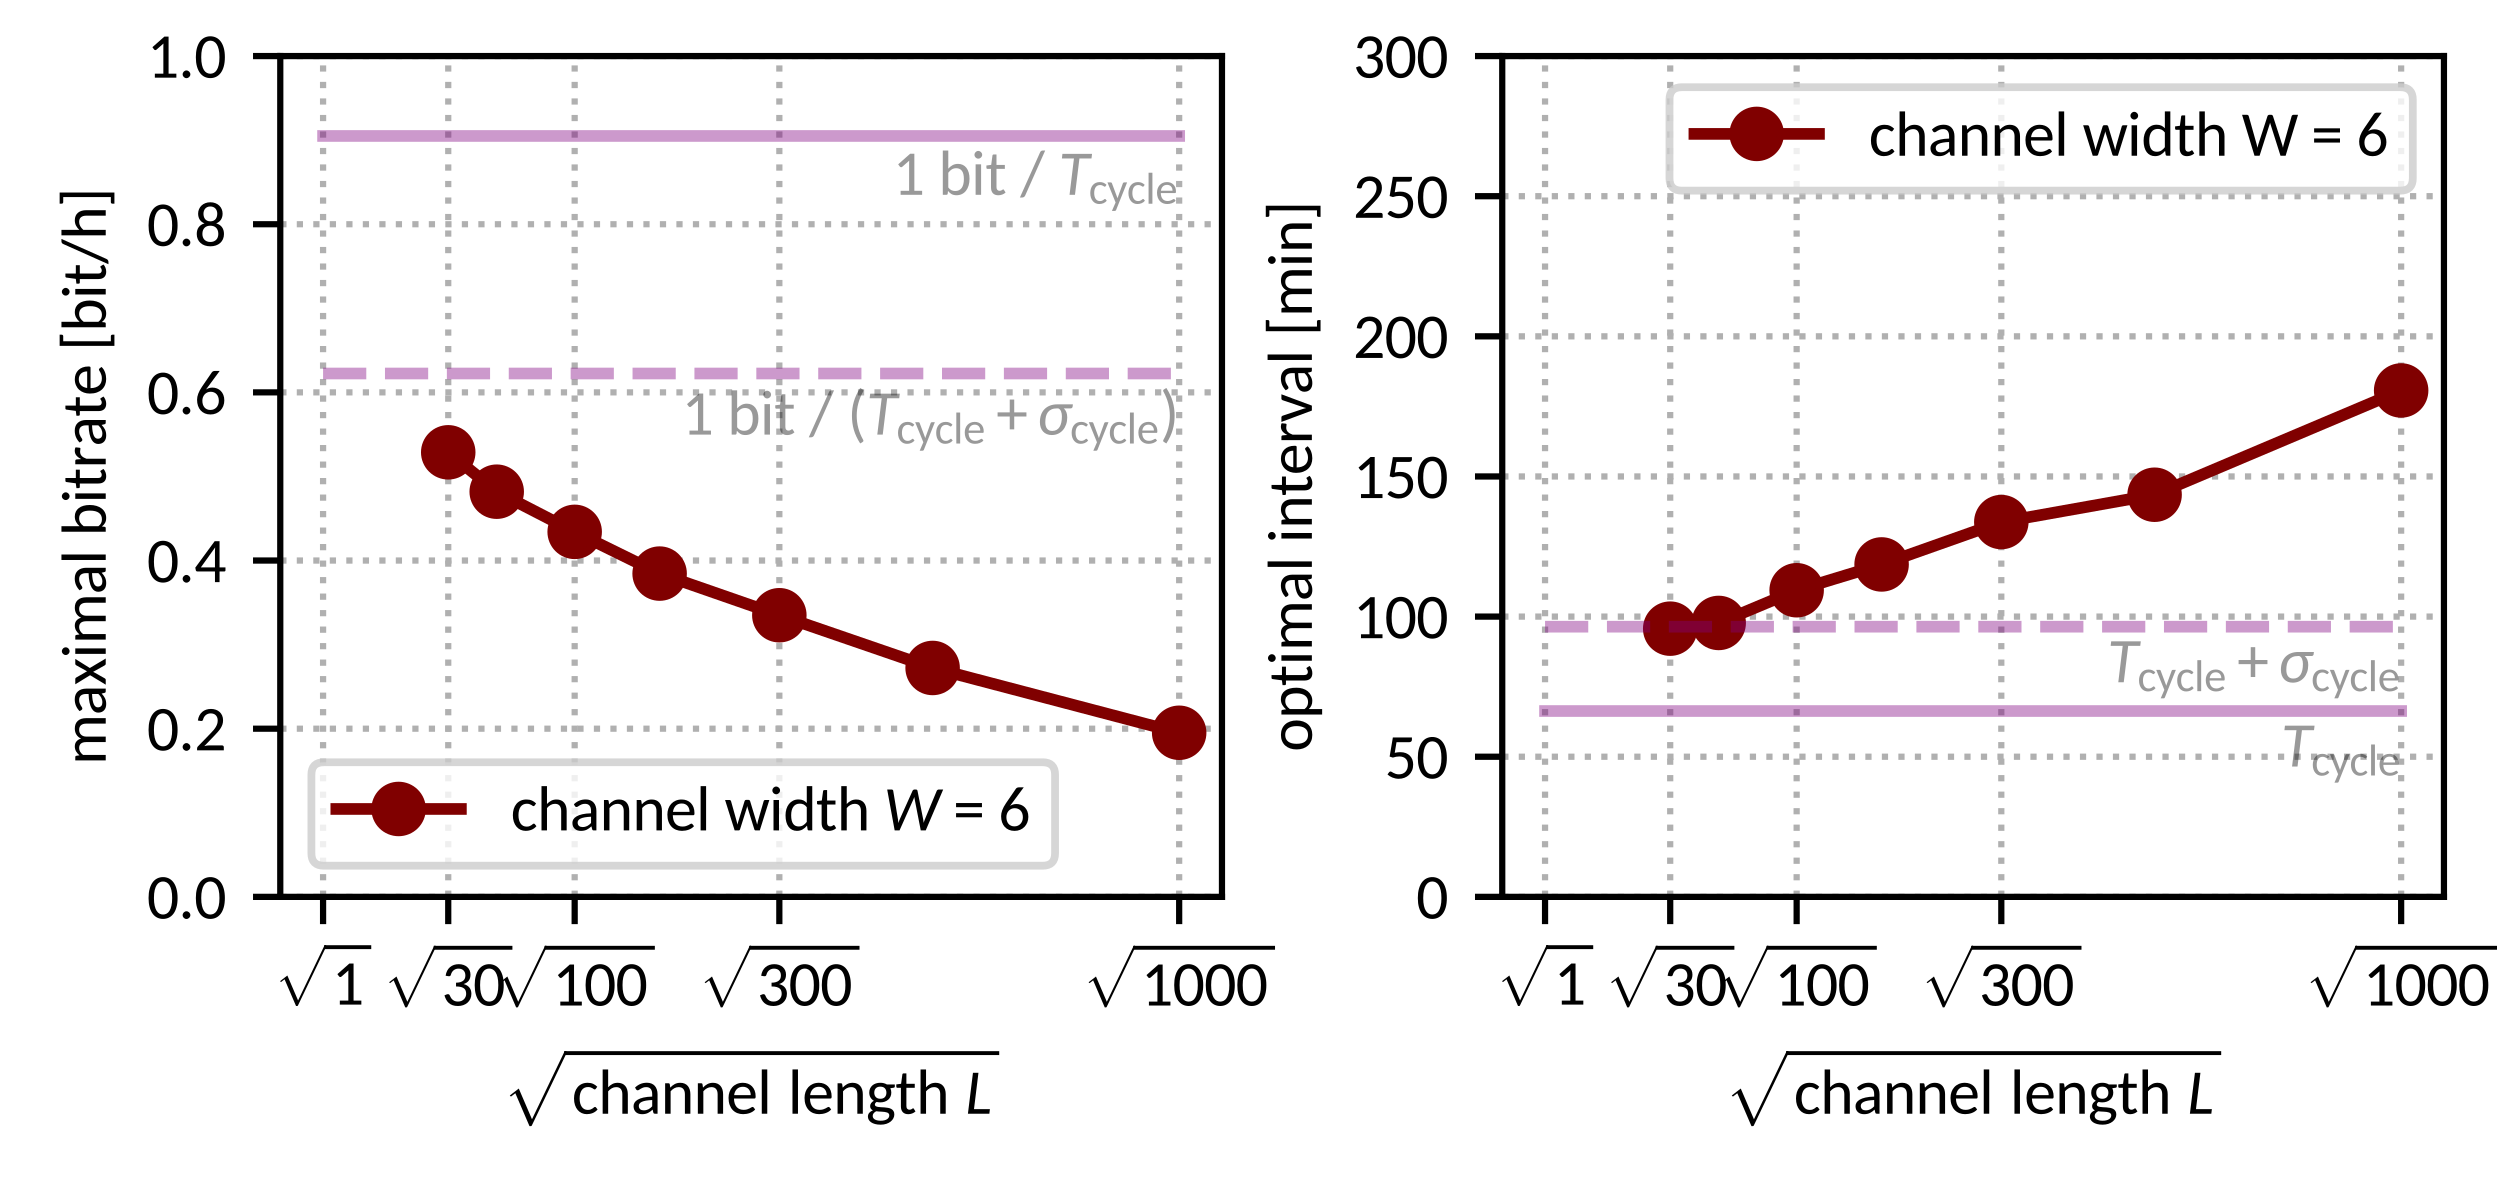 <?xml version="1.0" encoding="utf-8" standalone="no"?>
<!DOCTYPE svg PUBLIC "-//W3C//DTD SVG 1.1//EN"
  "http://www.w3.org/Graphics/SVG/1.1/DTD/svg11.dtd">
<svg xmlns:xlink="http://www.w3.org/1999/xlink" width="321.12pt" height="151.2pt" viewBox="0 0 321.12 151.2" xmlns="http://www.w3.org/2000/svg" version="1.1">
 <defs>
  <style type="text/css">*{stroke-linejoin: round; stroke-linecap: butt}</style>
 </defs>
 <g id="figure_1">
  <g id="patch_1">
   <path d="M 0 151.2 
L 321.12 151.2 
L 321.12 0 
L 0 0 
z
" style="fill: #ffffff"/>
  </g>
  <g id="axes_1">
   <g id="patch_2">
    <path d="M 36 115.2 
L 156.96 115.2 
L 156.96 7.2 
L 36 7.2 
z
" style="fill: #ffffff"/>
   </g>
   <g id="matplotlib.axis_1">
    <g id="xtick_1">
     <g id="line2d_1">
      <path d="M 41.498 115.2 
L 41.498 7.2 
" clip-path="url(#pacd2f55b42)" style="fill: none; stroke-dasharray: 0.8,1.32; stroke-dashoffset: 0; stroke: #b0b0b0; stroke-width: 0.8"/>
     </g>
     <g id="line2d_2">
      <defs>
       <path id="m9e4ad7d6f7" d="M 0 0 
L 0 3.5 
" style="stroke: #000000; stroke-width: 0.8"/>
      </defs>
      <g>
       <use xlink:href="#m9e4ad7d6f7" x="41.498" y="115.2" style="stroke: #000000; stroke-width: 0.8"/>
      </g>
     </g>
     <g id="text_1">
      <!-- $\sqrt{1}$ -->
      <g transform="translate(35.258 129.071) scale(0.08 -0.08)">
       <defs>
        <path id="Cmex10-70" d="M 2713 -7425 
L 1269 -4063 
L 819 -4409 
L 703 -4294 
L 1619 -3584 
L 2969 -6725 
L 6291 197 
Q 6322 256 6400 256 
Q 6453 256 6490 218 
Q 6528 181 6528 128 
Q 6528 97 6522 84 
L 2950 -7366 
Q 2925 -7425 2853 -7425 
L 2713 -7425 
z
" transform="scale(0.016)"/>
        <path id="Carlito-31" d="M 797 400 
L 1650 400 
L 1650 3172 
Q 1650 3294 1659 3425 
L 963 2813 
Q 888 2750 817 2770 
Q 747 2791 719 2831 
L 553 3059 
L 1750 4119 
L 2175 4119 
L 2175 400 
L 2956 400 
L 2956 0 
L 797 0 
L 797 400 
z
" transform="scale(0.016)"/>
       </defs>
       <use xlink:href="#Cmex10-70" transform="translate(0 92.812) scale(0.797)"/>
       <use xlink:href="#Carlito-31" transform="translate(92.156 0.391)"/>
       <path d="M 79.656 89.5 
L 79.656 95.75 
L 155.34 95.75 
L 155.34 89.5 
L 79.656 89.5 
z
"/>
      </g>
     </g>
    </g>
    <g id="xtick_2">
     <g id="line2d_3">
      <path d="M 57.575 115.2 
L 57.575 7.2 
" clip-path="url(#pacd2f55b42)" style="fill: none; stroke-dasharray: 0.8,1.32; stroke-dashoffset: 0; stroke: #b0b0b0; stroke-width: 0.8"/>
     </g>
     <g id="line2d_4">
      <g>
       <use xlink:href="#m9e4ad7d6f7" x="57.575" y="115.2" style="stroke: #000000; stroke-width: 0.8"/>
      </g>
     </g>
     <g id="text_2">
      <!-- $\sqrt{30}$ -->
      <g transform="translate(49.255 129.231) scale(0.08 -0.08)">
       <defs>
        <path id="Carlito-33" d="M 297 0 
L 297 0 
z
M 1734 4153 
Q 1994 4153 2209 4078 
Q 2425 4003 2581 3865 
Q 2738 3728 2823 3534 
Q 2909 3341 2909 3103 
Q 2909 2906 2861 2753 
Q 2813 2600 2722 2484 
Q 2631 2369 2503 2289 
Q 2375 2209 2216 2159 
Q 2606 2053 2803 1804 
Q 3000 1556 3000 1181 
Q 3000 897 2894 670 
Q 2788 444 2605 284 
Q 2422 125 2178 40 
Q 1934 -44 1659 -44 
Q 1341 -44 1116 36 
Q 891 116 731 259 
Q 572 403 469 597 
Q 366 791 297 1022 
L 522 1119 
Q 613 1156 695 1140 
Q 778 1125 816 1047 
Q 853 966 908 855 
Q 963 744 1056 642 
Q 1150 541 1294 470 
Q 1438 400 1653 400 
Q 1859 400 2012 470 
Q 2166 541 2269 650 
Q 2372 759 2423 896 
Q 2475 1034 2475 1166 
Q 2475 1328 2434 1467 
Q 2394 1606 2281 1704 
Q 2169 1803 1970 1859 
Q 1772 1916 1459 1916 
L 1459 2294 
Q 1716 2297 1894 2351 
Q 2072 2406 2184 2500 
Q 2297 2594 2347 2725 
Q 2397 2856 2397 3013 
Q 2397 3188 2345 3317 
Q 2294 3447 2201 3534 
Q 2109 3622 1982 3664 
Q 1856 3706 1706 3706 
Q 1556 3706 1432 3661 
Q 1309 3616 1212 3536 
Q 1116 3456 1048 3345 
Q 981 3234 947 3103 
Q 922 2997 861 2964 
Q 800 2931 691 2947 
L 416 2991 
Q 456 3275 568 3492 
Q 681 3709 854 3856 
Q 1028 4003 1251 4078 
Q 1475 4153 1734 4153 
z
" transform="scale(0.016)"/>
        <path id="Carlito-30" d="M 3078 2053 
Q 3078 1516 2965 1120 
Q 2853 725 2656 467 
Q 2459 209 2192 82 
Q 1925 -44 1619 -44 
Q 1313 -44 1047 82 
Q 781 209 586 467 
Q 391 725 278 1120 
Q 166 1516 166 2053 
Q 166 2591 278 2986 
Q 391 3381 586 3640 
Q 781 3900 1047 4026 
Q 1313 4153 1619 4153 
Q 1925 4153 2192 4026 
Q 2459 3900 2656 3640 
Q 2853 3381 2965 2986 
Q 3078 2591 3078 2053 
z
M 2534 2053 
Q 2534 2522 2459 2839 
Q 2384 3156 2257 3350 
Q 2131 3544 1965 3628 
Q 1800 3713 1619 3713 
Q 1438 3713 1273 3628 
Q 1109 3544 982 3350 
Q 856 3156 781 2839 
Q 706 2522 706 2053 
Q 706 1584 781 1267 
Q 856 950 982 756 
Q 1109 563 1273 480 
Q 1438 397 1619 397 
Q 1800 397 1965 480 
Q 2131 563 2257 756 
Q 2384 950 2459 1267 
Q 2534 1584 2534 2053 
z
" transform="scale(0.016)"/>
       </defs>
       <use xlink:href="#Cmex10-70" transform="translate(0 93.766) scale(0.807)"/>
       <use xlink:href="#Carlito-33" transform="translate(93.172 0.859)"/>
       <use xlink:href="#Carlito-30" transform="translate(143.855 0.859)"/>
       <path d="M 80.672 90.5 
L 80.672 96.75 
L 207.039 96.75 
L 207.039 90.5 
L 80.672 90.5 
z
"/>
      </g>
     </g>
    </g>
    <g id="xtick_3">
     <g id="line2d_5">
      <path d="M 73.816 115.2 
L 73.816 7.2 
" clip-path="url(#pacd2f55b42)" style="fill: none; stroke-dasharray: 0.8,1.32; stroke-dashoffset: 0; stroke: #b0b0b0; stroke-width: 0.8"/>
     </g>
     <g id="line2d_6">
      <g>
       <use xlink:href="#m9e4ad7d6f7" x="73.816" y="115.2" style="stroke: #000000; stroke-width: 0.8"/>
      </g>
     </g>
     <g id="text_3">
      <!-- $\sqrt{100}$ -->
      <g transform="translate(63.496 129.231) scale(0.08 -0.08)">
       <use xlink:href="#Cmex10-70" transform="translate(0 93.766) scale(0.807)"/>
       <use xlink:href="#Carlito-31" transform="translate(93.172 0.859)"/>
       <use xlink:href="#Carlito-30" transform="translate(143.855 0.859)"/>
       <use xlink:href="#Carlito-30" transform="translate(194.539 0.859)"/>
       <path d="M 80.672 90.5 
L 80.672 96.75 
L 257.723 96.75 
L 257.723 90.5 
L 80.672 90.5 
z
"/>
      </g>
     </g>
    </g>
    <g id="xtick_4">
     <g id="line2d_7">
      <path d="M 100.104 115.2 
L 100.104 7.2 
" clip-path="url(#pacd2f55b42)" style="fill: none; stroke-dasharray: 0.8,1.32; stroke-dashoffset: 0; stroke: #b0b0b0; stroke-width: 0.8"/>
     </g>
     <g id="line2d_8">
      <g>
       <use xlink:href="#m9e4ad7d6f7" x="100.104" y="115.2" style="stroke: #000000; stroke-width: 0.8"/>
      </g>
     </g>
     <g id="text_4">
      <!-- $\sqrt{300}$ -->
      <g transform="translate(89.784 129.231) scale(0.08 -0.08)">
       <use xlink:href="#Cmex10-70" transform="translate(0 93.766) scale(0.807)"/>
       <use xlink:href="#Carlito-33" transform="translate(93.172 0.859)"/>
       <use xlink:href="#Carlito-30" transform="translate(143.855 0.859)"/>
       <use xlink:href="#Carlito-30" transform="translate(194.539 0.859)"/>
       <path d="M 80.672 90.5 
L 80.672 96.75 
L 257.723 96.75 
L 257.723 90.5 
L 80.672 90.5 
z
"/>
      </g>
     </g>
    </g>
    <g id="xtick_5">
     <g id="line2d_9">
      <path d="M 151.462 115.2 
L 151.462 7.2 
" clip-path="url(#pacd2f55b42)" style="fill: none; stroke-dasharray: 0.8,1.32; stroke-dashoffset: 0; stroke: #b0b0b0; stroke-width: 0.8"/>
     </g>
     <g id="line2d_10">
      <g>
       <use xlink:href="#m9e4ad7d6f7" x="151.462" y="115.2" style="stroke: #000000; stroke-width: 0.8"/>
      </g>
     </g>
     <g id="text_5">
      <!-- $\sqrt{1000}$ -->
      <g transform="translate(139.102 129.231) scale(0.08 -0.08)">
       <use xlink:href="#Cmex10-70" transform="translate(0 93.766) scale(0.807)"/>
       <use xlink:href="#Carlito-31" transform="translate(93.172 0.859)"/>
       <use xlink:href="#Carlito-30" transform="translate(143.855 0.859)"/>
       <use xlink:href="#Carlito-30" transform="translate(194.539 0.859)"/>
       <use xlink:href="#Carlito-30" transform="translate(245.223 0.859)"/>
       <path d="M 80.672 90.5 
L 80.672 96.75 
L 308.406 96.75 
L 308.406 90.5 
L 80.672 90.5 
z
"/>
      </g>
     </g>
    </g>
    <g id="text_6">
     <!-- $\sqrt{\mathrm{channel~length}~L}$ -->
     <g transform="translate(64.6 143.08) scale(0.08 -0.08)">
      <defs>
       <path id="Carlito-63" d="M 2403 2506 
Q 2378 2472 2354 2455 
Q 2331 2438 2288 2438 
Q 2241 2438 2191 2475 
Q 2141 2513 2066 2558 
Q 1991 2603 1883 2640 
Q 1775 2678 1619 2678 
Q 1413 2678 1255 2598 
Q 1097 2519 992 2370 
Q 888 2222 833 2009 
Q 778 1797 778 1531 
Q 778 1256 836 1042 
Q 894 828 1000 681 
Q 1106 534 1256 457 
Q 1406 381 1594 381 
Q 1775 381 1890 428 
Q 2006 475 2084 531 
Q 2163 588 2214 634 
Q 2266 681 2322 681 
Q 2384 681 2422 628 
L 2581 428 
Q 2481 306 2359 217 
Q 2238 128 2097 70 
Q 1956 13 1804 -15 
Q 1653 -44 1497 -44 
Q 1228 -44 993 62 
Q 759 169 586 370 
Q 413 572 314 864 
Q 216 1156 216 1531 
Q 216 1872 306 2161 
Q 397 2450 570 2659 
Q 744 2869 998 2986 
Q 1253 3103 1584 3103 
Q 1897 3103 2131 2998 
Q 2366 2894 2547 2706 
L 2403 2506 
z
" transform="scale(0.016)"/>
       <path id="Carlito-68" d="M 447 0 
L 447 4444 
L 997 4444 
L 997 2653 
Q 1188 2859 1420 2981 
Q 1653 3103 1959 3103 
Q 2209 3103 2398 3020 
Q 2588 2938 2716 2786 
Q 2844 2634 2908 2420 
Q 2972 2206 2972 1947 
L 2972 0 
L 2422 0 
L 2422 1947 
Q 2422 2288 2269 2478 
Q 2116 2669 1800 2669 
Q 1566 2669 1366 2556 
Q 1166 2444 997 2247 
L 997 0 
L 447 0 
z
" transform="scale(0.016)"/>
       <path id="Carlito-61" d="M 2428 0 
Q 2347 0 2303 25 
Q 2259 50 2244 128 
L 2175 413 
Q 2056 303 1942 217 
Q 1828 131 1703 72 
Q 1578 13 1434 -17 
Q 1291 -47 1119 -47 
Q 941 -47 786 1 
Q 631 50 514 151 
Q 397 253 330 404 
Q 263 556 263 763 
Q 263 944 361 1111 
Q 459 1278 681 1409 
Q 903 1541 1259 1623 
Q 1616 1706 2134 1719 
L 2134 1953 
Q 2134 2309 1982 2489 
Q 1831 2669 1541 2669 
Q 1347 2669 1214 2619 
Q 1081 2569 984 2509 
Q 888 2450 817 2400 
Q 747 2350 675 2350 
Q 619 2350 578 2378 
Q 538 2406 513 2450 
L 413 2625 
Q 666 2869 958 2989 
Q 1250 3109 1606 3109 
Q 1863 3109 2063 3026 
Q 2263 2944 2397 2791 
Q 2531 2638 2601 2425 
Q 2672 2213 2672 1953 
L 2672 0 
L 2428 0 
z
M 1284 338 
Q 1422 338 1537 366 
Q 1653 394 1756 445 
Q 1859 497 1951 573 
Q 2044 650 2134 744 
L 2134 1375 
Q 1769 1359 1512 1314 
Q 1256 1269 1095 1194 
Q 934 1119 862 1017 
Q 791 916 791 791 
Q 791 672 830 586 
Q 869 500 934 445 
Q 1000 391 1090 364 
Q 1181 338 1284 338 
z
" transform="scale(0.016)"/>
       <path id="Carlito-6e" d="M 438 0 
L 438 3056 
L 766 3056 
Q 825 3056 862 3029 
Q 900 3003 906 2944 
L 953 2619 
Q 1150 2838 1394 2970 
Q 1638 3103 1956 3103 
Q 2206 3103 2395 3020 
Q 2584 2938 2712 2786 
Q 2841 2634 2906 2420 
Q 2972 2206 2972 1947 
L 2972 0 
L 2422 0 
L 2422 1947 
Q 2422 2288 2267 2478 
Q 2113 2669 1797 2669 
Q 1563 2669 1359 2558 
Q 1156 2447 988 2250 
L 988 0 
L 438 0 
z
" transform="scale(0.016)"/>
       <path id="Carlito-65" d="M 1672 3103 
Q 1947 3103 2181 3012 
Q 2416 2922 2587 2747 
Q 2759 2572 2856 2319 
Q 2953 2066 2953 1738 
Q 2953 1609 2925 1567 
Q 2897 1525 2822 1525 
L 778 1525 
Q 784 1238 856 1023 
Q 928 809 1054 668 
Q 1181 528 1356 458 
Q 1531 388 1747 388 
Q 1947 388 2094 433 
Q 2241 478 2345 534 
Q 2450 591 2522 636 
Q 2594 681 2647 681 
Q 2681 681 2706 667 
Q 2731 653 2750 628 
L 2906 428 
Q 2803 306 2664 217 
Q 2525 128 2365 70 
Q 2206 13 2036 -15 
Q 1866 -44 1700 -44 
Q 1381 -44 1112 62 
Q 844 169 648 376 
Q 453 584 343 889 
Q 234 1194 234 1591 
Q 234 1909 332 2186 
Q 431 2463 617 2667 
Q 803 2872 1070 2987 
Q 1338 3103 1672 3103 
z
M 1681 2703 
Q 1297 2703 1073 2478 
Q 850 2253 794 1863 
L 2459 1863 
Q 2459 2047 2406 2201 
Q 2353 2356 2253 2467 
Q 2153 2578 2008 2640 
Q 1863 2703 1681 2703 
z
" transform="scale(0.016)"/>
       <path id="Carlito-6c" d="M 1009 4444 
L 1009 0 
L 459 0 
L 459 4444 
L 1009 4444 
z
" transform="scale(0.016)"/>
       <path id="Carlito-67" d="M 1444 3106 
Q 1634 3106 1800 3062 
Q 1966 3019 2100 2938 
L 2900 2938 
L 2900 2734 
Q 2900 2625 2775 2606 
L 2450 2559 
Q 2547 2359 2547 2122 
Q 2547 1897 2464 1715 
Q 2381 1534 2234 1406 
Q 2088 1278 1886 1208 
Q 1684 1138 1444 1138 
Q 1244 1138 1075 1184 
Q 984 1125 940 1058 
Q 897 991 897 925 
Q 897 816 981 762 
Q 1066 709 1203 684 
Q 1341 659 1516 653 
Q 1691 647 1873 633 
Q 2056 619 2231 587 
Q 2406 556 2543 479 
Q 2681 403 2765 270 
Q 2850 138 2850 -75 
Q 2850 -272 2756 -456 
Q 2663 -641 2486 -784 
Q 2309 -928 2054 -1014 
Q 1800 -1100 1478 -1100 
Q 1156 -1100 915 -1034 
Q 675 -969 515 -856 
Q 356 -744 278 -597 
Q 200 -450 200 -291 
Q 200 -66 333 90 
Q 466 247 700 338 
Q 572 397 497 500 
Q 422 603 422 775 
Q 422 906 515 1053 
Q 609 1200 797 1297 
Q 581 1425 457 1634 
Q 334 1844 334 2122 
Q 334 2347 417 2528 
Q 500 2709 647 2839 
Q 794 2969 997 3037 
Q 1200 3106 1444 3106 
z
M 2344 -166 
Q 2344 -56 2286 12 
Q 2228 81 2128 120 
Q 2028 159 1897 176 
Q 1766 194 1619 203 
Q 1472 213 1320 219 
Q 1169 225 1028 247 
Q 875 166 778 51 
Q 681 -63 681 -222 
Q 681 -325 728 -412 
Q 775 -500 873 -564 
Q 972 -628 1125 -665 
Q 1278 -703 1488 -703 
Q 1694 -703 1853 -662 
Q 2013 -622 2122 -551 
Q 2231 -481 2287 -382 
Q 2344 -284 2344 -166 
z
M 1444 1500 
Q 1747 1500 1901 1669 
Q 2056 1838 2056 2109 
Q 2056 2388 1901 2552 
Q 1747 2716 1444 2716 
Q 1147 2716 992 2552 
Q 838 2388 838 2109 
Q 838 1975 877 1864 
Q 916 1753 992 1672 
Q 1069 1591 1183 1545 
Q 1297 1500 1444 1500 
z
" transform="scale(0.016)"/>
       <path id="Carlito-74" d="M 1303 -47 
Q 950 -47 759 156 
Q 569 359 569 738 
L 569 2600 
L 219 2600 
Q 172 2600 139 2631 
Q 106 2663 106 2722 
L 106 2941 
L 588 3003 
L 716 3944 
Q 722 3991 755 4019 
Q 788 4047 838 4047 
L 1119 4047 
L 1119 3000 
L 1959 3000 
L 1959 2600 
L 1119 2600 
L 1119 775 
Q 1119 588 1205 494 
Q 1291 400 1428 400 
Q 1509 400 1567 422 
Q 1625 444 1665 472 
Q 1706 500 1736 522 
Q 1766 544 1791 544 
Q 1819 544 1836 531 
Q 1853 519 1869 491 
L 2031 228 
Q 1891 97 1700 25 
Q 1509 -47 1303 -47 
z
" transform="scale(0.016)"/>
       <path id="Carlito-Italic-4c" d="M 878 463 
L 2475 463 
L 2419 0 
L 269 0 
L 775 4106 
L 1325 4106 
L 878 463 
z
" transform="scale(0.016)"/>
      </defs>
      <use xlink:href="#Cmex10-70" transform="translate(0 97.062) scale(0.982)"/>
      <use xlink:href="#Carlito-63" transform="translate(110.703 0.312)"/>
      <use xlink:href="#Carlito-68" transform="translate(152.988 0.312)"/>
      <use xlink:href="#Carlito-61" transform="translate(205.527 0.312)"/>
      <use xlink:href="#Carlito-6e" transform="translate(253.428 0.312)"/>
      <use xlink:href="#Carlito-6e" transform="translate(305.967 0.312)"/>
      <use xlink:href="#Carlito-65" transform="translate(358.506 0.312)"/>
      <use xlink:href="#Carlito-6c" transform="translate(408.262 0.312)"/>
      <use xlink:href="#Carlito-6c" transform="translate(457.578 0.312)"/>
      <use xlink:href="#Carlito-65" transform="translate(480.527 0.312)"/>
      <use xlink:href="#Carlito-6e" transform="translate(530.283 0.312)"/>
      <use xlink:href="#Carlito-67" transform="translate(582.822 0.312)"/>
      <use xlink:href="#Carlito-74" transform="translate(629.892 0.312)"/>
      <use xlink:href="#Carlito-68" transform="translate(663.388 0.312)"/>
      <use xlink:href="#Carlito-Italic-4c" transform="translate(742.294 0.312)"/>
      <path d="M 98.203 94.5 
L 98.203 100.75 
L 796.835 100.75 
L 796.835 94.5 
L 98.203 94.5 
z
"/>
     </g>
    </g>
   </g>
   <g id="matplotlib.axis_2">
    <g id="ytick_1">
     <g id="line2d_11">
      <path d="M 36 115.2 
L 156.96 115.2 
" clip-path="url(#pacd2f55b42)" style="fill: none; stroke-dasharray: 0.8,1.32; stroke-dashoffset: 0; stroke: #b0b0b0; stroke-width: 0.8"/>
     </g>
     <g id="line2d_12">
      <defs>
       <path id="m765903d5a0" d="M 0 0 
L -3.5 0 
" style="stroke: #000000; stroke-width: 0.8"/>
      </defs>
      <g>
       <use xlink:href="#m765903d5a0" x="36" y="115.2" style="stroke: #000000; stroke-width: 0.8"/>
      </g>
     </g>
     <g id="text_7">
      <!-- 0.0 -->
      <g transform="translate(18.87 117.978) scale(0.08 -0.08)">
       <defs>
        <path id="Carlito-2e" d="M 419 0 
L 419 0 
z
M 1191 334 
Q 1191 256 1159 186 
Q 1128 116 1073 64 
Q 1019 13 948 -18 
Q 878 -50 800 -50 
Q 722 -50 653 -18 
Q 584 13 532 64 
Q 481 116 450 186 
Q 419 256 419 334 
Q 419 416 450 486 
Q 481 556 532 609 
Q 584 663 653 694 
Q 722 725 800 725 
Q 878 725 948 694 
Q 1019 663 1073 609 
Q 1128 556 1159 486 
Q 1191 416 1191 334 
z
" transform="scale(0.016)"/>
       </defs>
       <use xlink:href="#Carlito-30"/>
       <use xlink:href="#Carlito-2e" x="50.684"/>
       <use xlink:href="#Carlito-30" x="75.928"/>
      </g>
     </g>
    </g>
    <g id="ytick_2">
     <g id="line2d_13">
      <path d="M 36 93.6 
L 156.96 93.6 
" clip-path="url(#pacd2f55b42)" style="fill: none; stroke-dasharray: 0.8,1.32; stroke-dashoffset: 0; stroke: #b0b0b0; stroke-width: 0.8"/>
     </g>
     <g id="line2d_14">
      <g>
       <use xlink:href="#m765903d5a0" x="36" y="93.6" style="stroke: #000000; stroke-width: 0.8"/>
      </g>
     </g>
     <g id="text_8">
      <!-- 0.2 -->
      <g transform="translate(18.87 96.377) scale(0.08 -0.08)">
       <defs>
        <path id="Carlito-32" d="M 288 0 
L 288 0 
z
M 1684 4153 
Q 1944 4153 2166 4075 
Q 2388 3997 2550 3850 
Q 2713 3703 2805 3490 
Q 2897 3278 2897 3006 
Q 2897 2778 2830 2583 
Q 2763 2388 2648 2209 
Q 2534 2031 2384 1861 
Q 2234 1691 2069 1519 
L 1016 422 
Q 1134 456 1254 475 
Q 1375 494 1484 494 
L 2788 494 
Q 2872 494 2922 445 
Q 2972 397 2972 316 
L 2972 0 
L 288 0 
L 288 178 
Q 288 231 309 292 
Q 331 353 384 403 
L 1656 1716 
Q 1819 1881 1948 2034 
Q 2078 2188 2168 2342 
Q 2259 2497 2309 2656 
Q 2359 2816 2359 2994 
Q 2359 3172 2304 3306 
Q 2250 3441 2156 3530 
Q 2063 3619 1934 3662 
Q 1806 3706 1656 3706 
Q 1509 3706 1384 3661 
Q 1259 3616 1162 3536 
Q 1066 3456 997 3345 
Q 928 3234 897 3103 
Q 872 2997 811 2964 
Q 750 2931 641 2947 
L 369 2991 
Q 406 3275 520 3492 
Q 634 3709 806 3856 
Q 978 4003 1201 4078 
Q 1425 4153 1684 4153 
z
" transform="scale(0.016)"/>
       </defs>
       <use xlink:href="#Carlito-30"/>
       <use xlink:href="#Carlito-2e" x="50.684"/>
       <use xlink:href="#Carlito-32" x="75.928"/>
      </g>
     </g>
    </g>
    <g id="ytick_3">
     <g id="line2d_15">
      <path d="M 36 72 
L 156.96 72 
" clip-path="url(#pacd2f55b42)" style="fill: none; stroke-dasharray: 0.8,1.32; stroke-dashoffset: 0; stroke: #b0b0b0; stroke-width: 0.8"/>
     </g>
     <g id="line2d_16">
      <g>
       <use xlink:href="#m765903d5a0" x="36" y="72" style="stroke: #000000; stroke-width: 0.8"/>
      </g>
     </g>
     <g id="text_9">
      <!-- 0.4 -->
      <g transform="translate(18.87 74.778) scale(0.08 -0.08)">
       <defs>
        <path id="Carlito-34" d="M 109 0 
L 109 0 
z
M 2544 1484 
L 3138 1484 
L 3138 1188 
Q 3138 1141 3108 1108 
Q 3078 1075 3022 1075 
L 2544 1075 
L 2544 0 
L 2084 0 
L 2084 1075 
L 319 1075 
Q 256 1075 215 1108 
Q 175 1141 163 1194 
L 109 1456 
L 2053 4109 
L 2544 4109 
L 2544 1484 
z
M 2084 3159 
Q 2084 3309 2103 3488 
L 669 1484 
L 2084 1484 
L 2084 3159 
z
" transform="scale(0.016)"/>
       </defs>
       <use xlink:href="#Carlito-30"/>
       <use xlink:href="#Carlito-2e" x="50.684"/>
       <use xlink:href="#Carlito-34" x="75.928"/>
      </g>
     </g>
    </g>
    <g id="ytick_4">
     <g id="line2d_17">
      <path d="M 36 50.4 
L 156.96 50.4 
" clip-path="url(#pacd2f55b42)" style="fill: none; stroke-dasharray: 0.8,1.32; stroke-dashoffset: 0; stroke: #b0b0b0; stroke-width: 0.8"/>
     </g>
     <g id="line2d_18">
      <g>
       <use xlink:href="#m765903d5a0" x="36" y="50.4" style="stroke: #000000; stroke-width: 0.8"/>
      </g>
     </g>
     <g id="text_10">
      <!-- 0.6 -->
      <g transform="translate(18.87 53.178) scale(0.08 -0.08)">
       <defs>
        <path id="Carlito-36" d="M 1366 2706 
Q 1319 2641 1273 2580 
Q 1228 2519 1188 2459 
Q 1322 2550 1484 2600 
Q 1647 2650 1834 2650 
Q 2072 2650 2287 2565 
Q 2503 2481 2667 2317 
Q 2831 2153 2926 1912 
Q 3022 1672 3022 1363 
Q 3022 1066 2920 808 
Q 2819 550 2636 359 
Q 2453 169 2198 61 
Q 1944 -47 1634 -47 
Q 1325 -47 1076 58 
Q 828 163 653 355 
Q 478 547 383 820 
Q 288 1094 288 1431 
Q 288 1716 405 2034 
Q 522 2353 772 2722 
L 1778 4191 
Q 1819 4247 1895 4284 
Q 1972 4322 2072 4322 
L 2559 4322 
L 1366 2706 
z
M 819 1334 
Q 819 1128 872 958 
Q 925 788 1028 666 
Q 1131 544 1281 475 
Q 1431 406 1625 406 
Q 1816 406 1972 476 
Q 2128 547 2239 669 
Q 2350 791 2411 958 
Q 2472 1125 2472 1322 
Q 2472 1534 2412 1703 
Q 2353 1872 2245 1989 
Q 2138 2106 1986 2168 
Q 1834 2231 1650 2231 
Q 1459 2231 1304 2157 
Q 1150 2084 1042 1961 
Q 934 1838 876 1675 
Q 819 1513 819 1334 
z
" transform="scale(0.016)"/>
       </defs>
       <use xlink:href="#Carlito-30"/>
       <use xlink:href="#Carlito-2e" x="50.684"/>
       <use xlink:href="#Carlito-36" x="75.928"/>
      </g>
     </g>
    </g>
    <g id="ytick_5">
     <g id="line2d_19">
      <path d="M 36 28.8 
L 156.96 28.8 
" clip-path="url(#pacd2f55b42)" style="fill: none; stroke-dasharray: 0.8,1.32; stroke-dashoffset: 0; stroke: #b0b0b0; stroke-width: 0.8"/>
     </g>
     <g id="line2d_20">
      <g>
       <use xlink:href="#m765903d5a0" x="36" y="28.8" style="stroke: #000000; stroke-width: 0.8"/>
      </g>
     </g>
     <g id="text_11">
      <!-- 0.8 -->
      <g transform="translate(18.87 31.578) scale(0.08 -0.08)">
       <defs>
        <path id="Carlito-38" d="M 1622 -47 
Q 1319 -47 1067 39 
Q 816 125 636 286 
Q 456 447 356 675 
Q 256 903 256 1184 
Q 256 1603 454 1872 
Q 653 2141 1034 2253 
Q 716 2378 555 2631 
Q 394 2884 394 3234 
Q 394 3472 483 3680 
Q 572 3888 733 4042 
Q 894 4197 1120 4284 
Q 1347 4372 1622 4372 
Q 1897 4372 2123 4284 
Q 2350 4197 2511 4042 
Q 2672 3888 2761 3680 
Q 2850 3472 2850 3234 
Q 2850 2884 2687 2631 
Q 2525 2378 2206 2253 
Q 2591 2141 2789 1872 
Q 2988 1603 2988 1184 
Q 2988 903 2888 675 
Q 2788 447 2608 286 
Q 2428 125 2176 39 
Q 1925 -47 1622 -47 
z
M 1622 388 
Q 1809 388 1957 447 
Q 2106 506 2209 612 
Q 2313 719 2366 867 
Q 2419 1016 2419 1194 
Q 2419 1416 2355 1572 
Q 2291 1728 2183 1828 
Q 2075 1928 1929 1975 
Q 1784 2022 1622 2022 
Q 1456 2022 1311 1975 
Q 1166 1928 1058 1828 
Q 950 1728 886 1572 
Q 822 1416 822 1194 
Q 822 1016 875 867 
Q 928 719 1031 612 
Q 1134 506 1282 447 
Q 1431 388 1622 388 
z
M 1622 2459 
Q 1809 2459 1942 2523 
Q 2075 2588 2156 2694 
Q 2238 2800 2275 2939 
Q 2313 3078 2313 3225 
Q 2313 3375 2269 3506 
Q 2225 3638 2139 3736 
Q 2053 3834 1923 3892 
Q 1794 3950 1622 3950 
Q 1450 3950 1320 3892 
Q 1191 3834 1105 3736 
Q 1019 3638 975 3506 
Q 931 3375 931 3225 
Q 931 3078 968 2939 
Q 1006 2800 1087 2694 
Q 1169 2588 1301 2523 
Q 1434 2459 1622 2459 
z
" transform="scale(0.016)"/>
       </defs>
       <use xlink:href="#Carlito-30"/>
       <use xlink:href="#Carlito-2e" x="50.684"/>
       <use xlink:href="#Carlito-38" x="75.928"/>
      </g>
     </g>
    </g>
    <g id="ytick_6">
     <g id="line2d_21">
      <path d="M 36 7.2 
L 156.96 7.2 
" clip-path="url(#pacd2f55b42)" style="fill: none; stroke-dasharray: 0.8,1.32; stroke-dashoffset: 0; stroke: #b0b0b0; stroke-width: 0.8"/>
     </g>
     <g id="line2d_22">
      <g>
       <use xlink:href="#m765903d5a0" x="36" y="7.2" style="stroke: #000000; stroke-width: 0.8"/>
      </g>
     </g>
     <g id="text_12">
      <!-- 1.0 -->
      <g transform="translate(18.87 9.977) scale(0.08 -0.08)">
       <use xlink:href="#Carlito-31"/>
       <use xlink:href="#Carlito-2e" x="50.684"/>
       <use xlink:href="#Carlito-30" x="75.928"/>
      </g>
     </g>
    </g>
    <g id="text_13">
     <!-- maximal bitrate [bit/h] -->
     <g transform="translate(13.581 98.263) rotate(-90) scale(0.08 -0.08)">
      <defs>
       <path id="Carlito-6d" d="M 459 0 
L 459 3056 
L 784 3056 
Q 847 3056 883 3029 
Q 919 3003 925 2944 
L 972 2631 
Q 1059 2734 1154 2820 
Q 1250 2906 1359 2970 
Q 1469 3034 1594 3068 
Q 1719 3103 1859 3103 
Q 2175 3103 2373 2931 
Q 2572 2759 2656 2469 
Q 2722 2638 2830 2756 
Q 2938 2875 3069 2953 
Q 3200 3031 3350 3067 
Q 3500 3103 3656 3103 
Q 4156 3103 4429 2803 
Q 4703 2503 4703 1947 
L 4703 0 
L 4153 0 
L 4153 1947 
Q 4153 2303 3990 2486 
Q 3828 2669 3525 2669 
Q 3388 2669 3266 2623 
Q 3144 2578 3051 2486 
Q 2959 2394 2904 2259 
Q 2850 2125 2850 1947 
L 2850 0 
L 2300 0 
L 2300 1947 
Q 2300 2313 2148 2491 
Q 1997 2669 1703 2669 
Q 1503 2669 1328 2564 
Q 1153 2459 1009 2275 
L 1009 0 
L 459 0 
z
" transform="scale(0.016)"/>
       <path id="Carlito-78" d="M 1022 1569 
L 113 3056 
L 638 3056 
Q 700 3056 729 3034 
Q 759 3013 784 2975 
L 1422 1866 
Q 1434 1900 1448 1933 
Q 1463 1966 1488 2000 
L 2022 2963 
Q 2050 3006 2081 3031 
Q 2113 3056 2156 3056 
L 2659 3056 
L 1747 1597 
L 2700 0 
L 2172 0 
Q 2109 0 2070 36 
Q 2031 72 2006 113 
L 1359 1269 
Q 1334 1197 1303 1147 
L 719 113 
Q 694 69 658 34 
Q 622 0 563 0 
L 72 0 
L 1022 1569 
z
" transform="scale(0.016)"/>
       <path id="Carlito-69" d="M 344 0 
L 344 0 
z
M 1009 3056 
L 1009 0 
L 459 0 
L 459 3056 
L 1009 3056 
z
M 1116 4012 
Q 1116 3934 1084 3864 
Q 1053 3794 998 3742 
Q 944 3691 873 3659 
Q 803 3628 725 3628 
Q 647 3628 578 3659 
Q 509 3691 457 3742 
Q 406 3794 375 3864 
Q 344 3934 344 4012 
Q 344 4094 375 4164 
Q 406 4234 457 4287 
Q 509 4341 578 4372 
Q 647 4403 725 4403 
Q 803 4403 873 4372 
Q 944 4341 998 4287 
Q 1053 4234 1084 4164 
Q 1116 4094 1116 4012 
z
" transform="scale(0.016)"/>
       <path id="Carlito-20" transform="scale(0.016)"/>
       <path id="Carlito-62" d="M 450 0 
L 450 4444 
L 1000 4444 
L 1000 2622 
Q 1188 2844 1428 2973 
Q 1669 3103 1981 3103 
Q 2247 3103 2459 3000 
Q 2672 2897 2822 2703 
Q 2972 2509 3051 2232 
Q 3131 1956 3131 1606 
Q 3131 1234 3040 931 
Q 2950 628 2781 411 
Q 2613 194 2372 75 
Q 2131 -44 1831 -44 
Q 1531 -44 1329 70 
Q 1128 184 972 388 
L 941 116 
Q 928 0 806 0 
L 450 0 
z
M 1797 2669 
Q 1544 2669 1351 2550 
Q 1159 2431 1000 2213 
L 1000 738 
Q 1144 541 1316 461 
Q 1488 381 1694 381 
Q 2116 381 2341 684 
Q 2566 988 2566 1588 
Q 2566 2144 2366 2406 
Q 2166 2669 1797 2669 
z
" transform="scale(0.016)"/>
       <path id="Carlito-72" d="M 409 0 
L 409 3056 
L 725 3056 
Q 813 3056 848 3022 
Q 884 2988 891 2906 
L 928 2456 
Q 1069 2759 1275 2934 
Q 1481 3109 1772 3109 
Q 1869 3109 1953 3089 
Q 2038 3069 2106 3022 
L 2063 2616 
Q 2053 2538 1975 2538 
Q 1931 2538 1851 2555 
Q 1772 2572 1675 2572 
Q 1534 2572 1426 2530 
Q 1319 2488 1233 2405 
Q 1147 2322 1081 2203 
Q 1016 2084 959 1931 
L 959 0 
L 409 0 
z
" transform="scale(0.016)"/>
       <path id="Carlito-5b" d="M 500 -872 
L 500 4625 
L 1619 4625 
L 1619 4413 
Q 1619 4350 1578 4308 
Q 1538 4266 1469 4266 
L 959 4266 
L 959 -513 
L 1469 -513 
Q 1538 -513 1578 -555 
Q 1619 -597 1619 -659 
L 1619 -872 
L 500 -872 
z
" transform="scale(0.016)"/>
       <path id="Carlito-2f" d="M 497 -63 
Q 453 -169 368 -220 
Q 284 -272 194 -272 
L -38 -272 
L 1981 4244 
Q 2059 4444 2269 4444 
L 2500 4444 
L 497 -63 
z
" transform="scale(0.016)"/>
       <path id="Carlito-5d" d="M 344 4625 
L 1463 4625 
L 1463 -872 
L 344 -872 
L 344 -659 
Q 344 -597 386 -555 
Q 428 -513 497 -513 
L 1003 -513 
L 1003 4266 
L 497 4266 
Q 428 4266 386 4308 
Q 344 4350 344 4413 
L 344 4625 
z
" transform="scale(0.016)"/>
      </defs>
      <use xlink:href="#Carlito-6d"/>
      <use xlink:href="#Carlito-61" x="79.883"/>
      <use xlink:href="#Carlito-78" x="127.783"/>
      <use xlink:href="#Carlito-69" x="171.094"/>
      <use xlink:href="#Carlito-6d" x="194.043"/>
      <use xlink:href="#Carlito-61" x="273.926"/>
      <use xlink:href="#Carlito-6c" x="321.826"/>
      <use xlink:href="#Carlito-20" x="344.775"/>
      <use xlink:href="#Carlito-62" x="367.383"/>
      <use xlink:href="#Carlito-69" x="419.922"/>
      <use xlink:href="#Carlito-74" x="442.871"/>
      <use xlink:href="#Carlito-72" x="476.367"/>
      <use xlink:href="#Carlito-61" x="511.23"/>
      <use xlink:href="#Carlito-74" x="559.131"/>
      <use xlink:href="#Carlito-65" x="592.627"/>
      <use xlink:href="#Carlito-20" x="642.383"/>
      <use xlink:href="#Carlito-5b" x="664.99"/>
      <use xlink:href="#Carlito-62" x="695.654"/>
      <use xlink:href="#Carlito-69" x="748.193"/>
      <use xlink:href="#Carlito-74" x="771.143"/>
      <use xlink:href="#Carlito-2f" x="804.639"/>
      <use xlink:href="#Carlito-68" x="843.262"/>
      <use xlink:href="#Carlito-5d" x="895.801"/>
     </g>
    </g>
   </g>
   <g id="line2d_23">
    <path d="M 57.575 58.099 
L 63.802 63.157 
L 73.816 68.316 
L 84.727 73.677 
L 100.104 79.025 
L 119.793 85.799 
L 151.462 94.123 
" clip-path="url(#pacd2f55b42)" style="fill: none; stroke: #800000; stroke-width: 1.5; stroke-linecap: square"/>
    <defs>
     <path id="me83ee1b918" d="M 0 3 
C 0.796 3 1.559 2.684 2.121 2.121 
C 2.684 1.559 3 0.796 3 0 
C 3 -0.796 2.684 -1.559 2.121 -2.121 
C 1.559 -2.684 0.796 -3 0 -3 
C -0.796 -3 -1.559 -2.684 -2.121 -2.121 
C -2.684 -1.559 -3 -0.796 -3 0 
C -3 0.796 -2.684 1.559 -2.121 2.121 
C -1.559 2.684 -0.796 3 0 3 
z
" style="stroke: #800000"/>
    </defs>
    <g clip-path="url(#pacd2f55b42)">
     <use xlink:href="#me83ee1b918" x="57.575" y="58.099" style="fill: #800000; stroke: #800000"/>
     <use xlink:href="#me83ee1b918" x="63.802" y="63.157" style="fill: #800000; stroke: #800000"/>
     <use xlink:href="#me83ee1b918" x="73.816" y="68.316" style="fill: #800000; stroke: #800000"/>
     <use xlink:href="#me83ee1b918" x="84.727" y="73.677" style="fill: #800000; stroke: #800000"/>
     <use xlink:href="#me83ee1b918" x="100.104" y="79.025" style="fill: #800000; stroke: #800000"/>
     <use xlink:href="#me83ee1b918" x="119.793" y="85.799" style="fill: #800000; stroke: #800000"/>
     <use xlink:href="#me83ee1b918" x="151.462" y="94.123" style="fill: #800000; stroke: #800000"/>
    </g>
   </g>
   <g id="line2d_24">
    <path d="M 41.498 17.467 
L 151.462 17.467 
" clip-path="url(#pacd2f55b42)" style="fill: none; stroke: #800080; stroke-opacity: 0.4; stroke-width: 1.5; stroke-linecap: square"/>
   </g>
   <g id="line2d_25">
    <path d="M 41.498 47.973 
L 151.462 47.973 
" clip-path="url(#pacd2f55b42)" style="fill: none; stroke-dasharray: 5.55,2.4; stroke-dashoffset: 0; stroke: #800080; stroke-opacity: 0.4; stroke-width: 1.5"/>
   </g>
   <g id="patch_3">
    <path d="M 36 115.2 
L 36 7.2 
" style="fill: none; stroke: #000000; stroke-width: 0.8; stroke-linejoin: miter; stroke-linecap: square"/>
   </g>
   <g id="patch_4">
    <path d="M 156.96 115.2 
L 156.96 7.2 
" style="fill: none; stroke: #000000; stroke-width: 0.8; stroke-linejoin: miter; stroke-linecap: square"/>
   </g>
   <g id="patch_5">
    <path d="M 36 115.2 
L 156.96 115.2 
" style="fill: none; stroke: #000000; stroke-width: 0.8; stroke-linejoin: miter; stroke-linecap: square"/>
   </g>
   <g id="patch_6">
    <path d="M 36 7.2 
L 156.96 7.2 
" style="fill: none; stroke: #000000; stroke-width: 0.8; stroke-linejoin: miter; stroke-linecap: square"/>
   </g>
   <g id="text_14">
    <!-- 1 bit / $T_{\mathrm{cycle}}$ -->
    <g style="opacity: 0.4" transform="translate(114.662 25.067) scale(0.08 -0.08)">
     <defs>
      <path id="Carlito-Italic-54" d="M 3375 4106 
L 3319 3647 
L 2109 3647 
L 1663 0 
L 1116 0 
L 1559 3647 
L 350 3647 
L 403 4106 
L 3375 4106 
z
" transform="scale(0.016)"/>
      <path id="Carlito-79" d="M 1278 -900 
Q 1253 -963 1211 -997 
Q 1169 -1031 1088 -1031 
L 678 -1031 
L 1203 181 
L 34 3056 
L 509 3056 
Q 581 3056 618 3022 
Q 656 2988 675 2944 
L 1388 1031 
Q 1413 966 1436 900 
Q 1459 834 1475 769 
Q 1494 838 1517 905 
Q 1541 972 1566 1038 
L 2256 2944 
Q 2275 2991 2319 3023 
Q 2363 3056 2416 3056 
L 2853 3056 
L 1278 -900 
z
" transform="scale(0.016)"/>
     </defs>
     <use xlink:href="#Carlito-31" transform="translate(0 0.562)"/>
     <use xlink:href="#Carlito-20" transform="translate(50.684 0.562)"/>
     <use xlink:href="#Carlito-62" transform="translate(73.291 0.562)"/>
     <use xlink:href="#Carlito-69" transform="translate(125.83 0.562)"/>
     <use xlink:href="#Carlito-74" transform="translate(148.779 0.562)"/>
     <use xlink:href="#Carlito-20" transform="translate(182.275 0.562)"/>
     <use xlink:href="#Carlito-2f" transform="translate(204.883 0.562)"/>
     <use xlink:href="#Carlito-20" transform="translate(243.506 0.562)"/>
     <use xlink:href="#Carlito-Italic-54" transform="translate(266.113 0.562)"/>
     <use xlink:href="#Carlito-63" transform="translate(314.844 -13.762) scale(0.7)"/>
     <use xlink:href="#Carlito-79" transform="translate(344.443 -13.762) scale(0.7)"/>
     <use xlink:href="#Carlito-63" transform="translate(376.128 -13.762) scale(0.7)"/>
     <use xlink:href="#Carlito-6c" transform="translate(405.728 -13.762) scale(0.7)"/>
     <use xlink:href="#Carlito-65" transform="translate(421.792 -13.762) scale(0.7)"/>
    </g>
   </g>
   <g id="text_15">
    <!-- 1 bit / ($T_{\mathrm{cycle}} +\sigma_{\mathrm{cycle}}$) -->
    <g style="opacity: 0.4" transform="translate(87.542 55.893) scale(0.08 -0.08)">
     <defs>
      <path id="Carlito-28" d="M 947 1897 
Q 947 1250 1111 642 
Q 1275 34 1588 -516 
Q 1638 -606 1613 -657 
Q 1588 -709 1541 -738 
L 1297 -888 
Q 1072 -541 914 -198 
Q 756 144 657 486 
Q 559 828 514 1179 
Q 469 1531 469 1897 
Q 469 2263 514 2613 
Q 559 2963 657 3306 
Q 756 3650 914 3990 
Q 1072 4331 1297 4678 
L 1541 4531 
Q 1588 4500 1613 4448 
Q 1638 4397 1588 4306 
Q 1275 3756 1111 3148 
Q 947 2541 947 1897 
z
" transform="scale(0.016)"/>
      <path id="Carlito-2b" d="M 1813 3519 
L 1813 2231 
L 3038 2231 
L 3038 1816 
L 1813 1816 
L 1813 525 
L 1363 525 
L 1363 1816 
L 144 1816 
L 144 2231 
L 1363 2231 
L 1363 3519 
L 1813 3519 
z
" transform="scale(0.016)"/>
      <path id="Carlito-Italic-3c3" d="M 2684 2631 
Q 2853 2484 2942 2257 
Q 3031 2031 3031 1728 
Q 3031 1344 2918 1020 
Q 2806 697 2603 459 
Q 2400 222 2114 89 
Q 1828 -44 1478 -44 
Q 1206 -44 986 47 
Q 766 138 611 305 
Q 456 472 372 712 
Q 288 953 288 1253 
Q 288 1663 406 1992 
Q 525 2322 751 2555 
Q 978 2788 1306 2913 
Q 1634 3038 2053 3038 
L 3600 3038 
L 3569 2791 
Q 3563 2738 3511 2684 
Q 3459 2631 3375 2631 
L 2684 2631 
z
M 2497 1834 
Q 2497 2125 2406 2342 
Q 2316 2559 2128 2631 
L 2006 2631 
Q 1684 2631 1461 2534 
Q 1238 2438 1097 2258 
Q 956 2078 893 1820 
Q 831 1563 831 1241 
Q 831 822 1007 595 
Q 1184 369 1525 369 
Q 1772 369 1955 469 
Q 2138 569 2258 758 
Q 2378 947 2437 1219 
Q 2497 1491 2497 1834 
z
" transform="scale(0.016)"/>
      <path id="Carlito-29" d="M 994 1897 
Q 994 2541 830 3148 
Q 666 3756 353 4306 
Q 328 4353 323 4387 
Q 319 4422 328 4450 
Q 338 4478 356 4497 
Q 375 4516 400 4531 
L 644 4681 
Q 869 4331 1026 3990 
Q 1184 3650 1282 3306 
Q 1381 2963 1426 2613 
Q 1472 2263 1472 1897 
Q 1472 1531 1426 1179 
Q 1381 828 1282 486 
Q 1184 144 1026 -198 
Q 869 -541 644 -888 
L 400 -738 
Q 375 -725 356 -704 
Q 338 -684 328 -657 
Q 319 -631 323 -597 
Q 328 -563 353 -516 
Q 666 34 830 642 
Q 994 1250 994 1897 
z
" transform="scale(0.016)"/>
     </defs>
     <use xlink:href="#Carlito-31" transform="translate(0 0.859)"/>
     <use xlink:href="#Carlito-20" transform="translate(50.684 0.859)"/>
     <use xlink:href="#Carlito-62" transform="translate(73.291 0.859)"/>
     <use xlink:href="#Carlito-69" transform="translate(125.83 0.859)"/>
     <use xlink:href="#Carlito-74" transform="translate(148.779 0.859)"/>
     <use xlink:href="#Carlito-20" transform="translate(182.275 0.859)"/>
     <use xlink:href="#Carlito-2f" transform="translate(204.883 0.859)"/>
     <use xlink:href="#Carlito-20" transform="translate(243.506 0.859)"/>
     <use xlink:href="#Carlito-28" transform="translate(266.113 0.859)"/>
     <use xlink:href="#Carlito-Italic-54" transform="translate(296.436 0.859)"/>
     <use xlink:href="#Carlito-63" transform="translate(345.166 -13.466) scale(0.7)"/>
     <use xlink:href="#Carlito-79" transform="translate(374.766 -13.466) scale(0.7)"/>
     <use xlink:href="#Carlito-63" transform="translate(406.45 -13.466) scale(0.7)"/>
     <use xlink:href="#Carlito-6c" transform="translate(436.05 -13.466) scale(0.7)"/>
     <use xlink:href="#Carlito-65" transform="translate(452.114 -13.466) scale(0.7)"/>
     <use xlink:href="#Carlito-2b" transform="translate(505.151 0.859)"/>
     <use xlink:href="#Carlito-Italic-3c3" transform="translate(570.776 0.859)"/>
     <use xlink:href="#Carlito-63" transform="translate(623.95 -13.466) scale(0.7)"/>
     <use xlink:href="#Carlito-79" transform="translate(653.55 -13.466) scale(0.7)"/>
     <use xlink:href="#Carlito-63" transform="translate(685.234 -13.466) scale(0.7)"/>
     <use xlink:href="#Carlito-6c" transform="translate(714.834 -13.466) scale(0.7)"/>
     <use xlink:href="#Carlito-65" transform="translate(730.898 -13.466) scale(0.7)"/>
     <use xlink:href="#Carlito-29" transform="translate(768.115 0.859)"/>
    </g>
   </g>
   <g id="legend_1">
    <g id="patch_7">
     <path d="M 41.6 111.2 
L 133.92 111.2 
Q 135.52 111.2 135.52 109.6 
L 135.52 99.511 
Q 135.52 97.911 133.92 97.911 
L 41.6 97.911 
Q 40 97.911 40 99.511 
L 40 109.6 
Q 40 111.2 41.6 111.2 
z
" style="fill: #ffffff; opacity: 0.8; stroke: #cccccc; stroke-linejoin: miter"/>
    </g>
    <g id="line2d_26">
     <path d="M 43.2 103.911 
L 51.2 103.911 
L 59.2 103.911 
" style="fill: none; stroke: #800000; stroke-width: 1.5; stroke-linecap: square"/>
     <g>
      <use xlink:href="#me83ee1b918" x="51.2" y="103.911" style="fill: #800000; stroke: #800000"/>
     </g>
    </g>
    <g id="text_16">
     <!-- channel width $W$ = 6 -->
     <g transform="translate(65.6 106.711) scale(0.08 -0.08)">
      <defs>
       <path id="Carlito-77" d="M 66 3056 
L 500 3056 
Q 563 3056 606 3022 
Q 650 2988 663 2941 
L 1209 991 
Q 1241 884 1262 782 
Q 1284 681 1300 581 
Q 1325 681 1356 782 
Q 1388 884 1422 994 
L 2028 2956 
Q 2044 3003 2084 3033 
Q 2125 3063 2181 3063 
L 2419 3063 
Q 2481 3063 2520 3033 
Q 2559 3003 2575 2956 
L 3169 994 
Q 3203 888 3231 784 
Q 3259 681 3284 581 
Q 3319 784 3381 994 
L 3941 2944 
Q 3956 2994 3997 3025 
Q 4038 3056 4097 3056 
L 4509 3056 
L 3550 0 
L 3113 0 
Q 3034 0 3003 103 
L 2363 2163 
Q 2338 2234 2320 2304 
Q 2303 2375 2288 2447 
Q 2272 2375 2256 2303 
Q 2241 2231 2216 2159 
L 1566 103 
Q 1531 0 1444 0 
L 1028 0 
L 66 3056 
z
" transform="scale(0.016)"/>
       <path id="Carlito-64" d="M 2584 0 
Q 2525 0 2487 26 
Q 2450 53 2444 113 
L 2388 478 
Q 2194 244 1947 100 
Q 1700 -44 1375 -44 
Q 1116 -44 905 57 
Q 694 159 544 356 
Q 394 553 312 845 
Q 231 1138 231 1519 
Q 231 1856 320 2148 
Q 409 2441 578 2653 
Q 747 2866 989 2987 
Q 1231 3109 1538 3109 
Q 1816 3109 2012 3017 
Q 2209 2925 2363 2753 
L 2363 4444 
L 2913 4444 
L 2913 0 
L 2584 0 
z
M 1553 397 
Q 1813 397 2005 517 
Q 2197 638 2363 853 
L 2363 2331 
Q 2216 2528 2044 2608 
Q 1872 2688 1663 2688 
Q 1247 2688 1022 2384 
Q 797 2081 797 1519 
Q 797 1222 848 1009 
Q 900 797 997 661 
Q 1094 525 1234 461 
Q 1375 397 1553 397 
z
" transform="scale(0.016)"/>
       <path id="Carlito-Italic-57" d="M 359 4106 
L 794 4106 
Q 866 4106 911 4070 
Q 956 4034 963 3978 
L 1444 1091 
Q 1456 1013 1465 923 
Q 1475 834 1484 738 
Q 1513 838 1544 927 
Q 1575 1016 1609 1094 
L 2903 3975 
Q 2925 4025 2978 4065 
Q 3031 4106 3100 4106 
L 3234 4106 
Q 3303 4106 3347 4070 
Q 3391 4034 3400 3978 
L 3975 1091 
Q 3991 1019 4000 933 
Q 4009 847 4019 756 
Q 4044 847 4073 931 
Q 4103 1016 4131 1088 
L 5334 3975 
Q 5353 4025 5412 4065 
Q 5472 4106 5544 4106 
L 5978 4106 
L 4225 0 
L 3728 0 
L 3113 3144 
Q 3103 3188 3095 3242 
Q 3088 3297 3081 3359 
Q 3038 3231 3000 3144 
L 1597 0 
L 1109 0 
L 359 4106 
z
" transform="scale(0.016)"/>
       <path id="Carlito-3d" d="M 294 1731 
L 2891 1731 
L 2891 1319 
L 294 1319 
L 294 1731 
z
M 294 2747 
L 2891 2747 
L 2891 2331 
L 294 2331 
L 294 2747 
z
" transform="scale(0.016)"/>
      </defs>
      <use xlink:href="#Carlito-63" transform="translate(0 0.562)"/>
      <use xlink:href="#Carlito-68" transform="translate(42.285 0.562)"/>
      <use xlink:href="#Carlito-61" transform="translate(94.824 0.562)"/>
      <use xlink:href="#Carlito-6e" transform="translate(142.725 0.562)"/>
      <use xlink:href="#Carlito-6e" transform="translate(195.264 0.562)"/>
      <use xlink:href="#Carlito-65" transform="translate(247.803 0.562)"/>
      <use xlink:href="#Carlito-6c" transform="translate(297.559 0.562)"/>
      <use xlink:href="#Carlito-20" transform="translate(320.508 0.562)"/>
      <use xlink:href="#Carlito-77" transform="translate(343.115 0.562)"/>
      <use xlink:href="#Carlito-69" transform="translate(414.6 0.562)"/>
      <use xlink:href="#Carlito-64" transform="translate(437.549 0.562)"/>
      <use xlink:href="#Carlito-74" transform="translate(490.088 0.562)"/>
      <use xlink:href="#Carlito-68" transform="translate(523.584 0.562)"/>
      <use xlink:href="#Carlito-20" transform="translate(576.123 0.562)"/>
      <use xlink:href="#Carlito-Italic-57" transform="translate(598.73 0.562)"/>
      <use xlink:href="#Carlito-20" transform="translate(687.744 0.562)"/>
      <use xlink:href="#Carlito-3d" transform="translate(710.352 0.562)"/>
      <use xlink:href="#Carlito-20" transform="translate(760.156 0.562)"/>
      <use xlink:href="#Carlito-36" transform="translate(782.764 0.562)"/>
     </g>
    </g>
   </g>
  </g>
  <g id="axes_2">
   <g id="patch_8">
    <path d="M 192.96 115.2 
L 313.92 115.2 
L 313.92 7.2 
L 192.96 7.2 
z
" style="fill: #ffffff"/>
   </g>
   <g id="matplotlib.axis_3">
    <g id="xtick_6">
     <g id="line2d_27">
      <path d="M 198.458 115.2 
L 198.458 7.2 
" clip-path="url(#p082ba2af95)" style="fill: none; stroke-dasharray: 0.8,1.32; stroke-dashoffset: 0; stroke: #b0b0b0; stroke-width: 0.8"/>
     </g>
     <g id="line2d_28">
      <g>
       <use xlink:href="#m9e4ad7d6f7" x="198.458" y="115.2" style="stroke: #000000; stroke-width: 0.8"/>
      </g>
     </g>
     <g id="text_17">
      <!-- $\sqrt{1}$ -->
      <g transform="translate(192.218 129.071) scale(0.08 -0.08)">
       <use xlink:href="#Cmex10-70" transform="translate(0 92.812) scale(0.797)"/>
       <use xlink:href="#Carlito-31" transform="translate(92.156 0.391)"/>
       <path d="M 79.656 89.5 
L 79.656 95.75 
L 155.34 95.75 
L 155.34 89.5 
L 79.656 89.5 
z
"/>
      </g>
     </g>
    </g>
    <g id="xtick_7">
     <g id="line2d_29">
      <path d="M 214.535 115.2 
L 214.535 7.2 
" clip-path="url(#p082ba2af95)" style="fill: none; stroke-dasharray: 0.8,1.32; stroke-dashoffset: 0; stroke: #b0b0b0; stroke-width: 0.8"/>
     </g>
     <g id="line2d_30">
      <g>
       <use xlink:href="#m9e4ad7d6f7" x="214.535" y="115.2" style="stroke: #000000; stroke-width: 0.8"/>
      </g>
     </g>
     <g id="text_18">
      <!-- $\sqrt{30}$ -->
      <g transform="translate(206.215 129.231) scale(0.08 -0.08)">
       <use xlink:href="#Cmex10-70" transform="translate(0 93.766) scale(0.807)"/>
       <use xlink:href="#Carlito-33" transform="translate(93.172 0.859)"/>
       <use xlink:href="#Carlito-30" transform="translate(143.855 0.859)"/>
       <path d="M 80.672 90.5 
L 80.672 96.75 
L 207.039 96.75 
L 207.039 90.5 
L 80.672 90.5 
z
"/>
      </g>
     </g>
    </g>
    <g id="xtick_8">
     <g id="line2d_31">
      <path d="M 230.776 115.2 
L 230.776 7.2 
" clip-path="url(#p082ba2af95)" style="fill: none; stroke-dasharray: 0.8,1.32; stroke-dashoffset: 0; stroke: #b0b0b0; stroke-width: 0.8"/>
     </g>
     <g id="line2d_32">
      <g>
       <use xlink:href="#m9e4ad7d6f7" x="230.776" y="115.2" style="stroke: #000000; stroke-width: 0.8"/>
      </g>
     </g>
     <g id="text_19">
      <!-- $\sqrt{100}$ -->
      <g transform="translate(220.456 129.231) scale(0.08 -0.08)">
       <use xlink:href="#Cmex10-70" transform="translate(0 93.766) scale(0.807)"/>
       <use xlink:href="#Carlito-31" transform="translate(93.172 0.859)"/>
       <use xlink:href="#Carlito-30" transform="translate(143.855 0.859)"/>
       <use xlink:href="#Carlito-30" transform="translate(194.539 0.859)"/>
       <path d="M 80.672 90.5 
L 80.672 96.75 
L 257.723 96.75 
L 257.723 90.5 
L 80.672 90.5 
z
"/>
      </g>
     </g>
    </g>
    <g id="xtick_9">
     <g id="line2d_33">
      <path d="M 257.064 115.2 
L 257.064 7.2 
" clip-path="url(#p082ba2af95)" style="fill: none; stroke-dasharray: 0.8,1.32; stroke-dashoffset: 0; stroke: #b0b0b0; stroke-width: 0.8"/>
     </g>
     <g id="line2d_34">
      <g>
       <use xlink:href="#m9e4ad7d6f7" x="257.064" y="115.2" style="stroke: #000000; stroke-width: 0.8"/>
      </g>
     </g>
     <g id="text_20">
      <!-- $\sqrt{300}$ -->
      <g transform="translate(246.744 129.231) scale(0.08 -0.08)">
       <use xlink:href="#Cmex10-70" transform="translate(0 93.766) scale(0.807)"/>
       <use xlink:href="#Carlito-33" transform="translate(93.172 0.859)"/>
       <use xlink:href="#Carlito-30" transform="translate(143.855 0.859)"/>
       <use xlink:href="#Carlito-30" transform="translate(194.539 0.859)"/>
       <path d="M 80.672 90.5 
L 80.672 96.75 
L 257.723 96.75 
L 257.723 90.5 
L 80.672 90.5 
z
"/>
      </g>
     </g>
    </g>
    <g id="xtick_10">
     <g id="line2d_35">
      <path d="M 308.422 115.2 
L 308.422 7.2 
" clip-path="url(#p082ba2af95)" style="fill: none; stroke-dasharray: 0.8,1.32; stroke-dashoffset: 0; stroke: #b0b0b0; stroke-width: 0.8"/>
     </g>
     <g id="line2d_36">
      <g>
       <use xlink:href="#m9e4ad7d6f7" x="308.422" y="115.2" style="stroke: #000000; stroke-width: 0.8"/>
      </g>
     </g>
     <g id="text_21">
      <!-- $\sqrt{1000}$ -->
      <g transform="translate(296.062 129.231) scale(0.08 -0.08)">
       <use xlink:href="#Cmex10-70" transform="translate(0 93.766) scale(0.807)"/>
       <use xlink:href="#Carlito-31" transform="translate(93.172 0.859)"/>
       <use xlink:href="#Carlito-30" transform="translate(143.855 0.859)"/>
       <use xlink:href="#Carlito-30" transform="translate(194.539 0.859)"/>
       <use xlink:href="#Carlito-30" transform="translate(245.223 0.859)"/>
       <path d="M 80.672 90.5 
L 80.672 96.75 
L 308.406 96.75 
L 308.406 90.5 
L 80.672 90.5 
z
"/>
      </g>
     </g>
    </g>
    <g id="text_22">
     <!-- $\sqrt{\mathrm{channel~length}~L}$ -->
     <g transform="translate(221.56 143.08) scale(0.08 -0.08)">
      <use xlink:href="#Cmex10-70" transform="translate(0 97.062) scale(0.982)"/>
      <use xlink:href="#Carlito-63" transform="translate(110.703 0.312)"/>
      <use xlink:href="#Carlito-68" transform="translate(152.988 0.312)"/>
      <use xlink:href="#Carlito-61" transform="translate(205.527 0.312)"/>
      <use xlink:href="#Carlito-6e" transform="translate(253.428 0.312)"/>
      <use xlink:href="#Carlito-6e" transform="translate(305.967 0.312)"/>
      <use xlink:href="#Carlito-65" transform="translate(358.506 0.312)"/>
      <use xlink:href="#Carlito-6c" transform="translate(408.262 0.312)"/>
      <use xlink:href="#Carlito-6c" transform="translate(457.578 0.312)"/>
      <use xlink:href="#Carlito-65" transform="translate(480.527 0.312)"/>
      <use xlink:href="#Carlito-6e" transform="translate(530.283 0.312)"/>
      <use xlink:href="#Carlito-67" transform="translate(582.822 0.312)"/>
      <use xlink:href="#Carlito-74" transform="translate(629.892 0.312)"/>
      <use xlink:href="#Carlito-68" transform="translate(663.388 0.312)"/>
      <use xlink:href="#Carlito-Italic-4c" transform="translate(742.294 0.312)"/>
      <path d="M 98.203 94.5 
L 98.203 100.75 
L 796.835 100.75 
L 796.835 94.5 
L 98.203 94.5 
z
"/>
     </g>
    </g>
   </g>
   <g id="matplotlib.axis_4">
    <g id="ytick_7">
     <g id="line2d_37">
      <path d="M 192.96 115.2 
L 313.92 115.2 
" clip-path="url(#p082ba2af95)" style="fill: none; stroke-dasharray: 0.8,1.32; stroke-dashoffset: 0; stroke: #b0b0b0; stroke-width: 0.8"/>
     </g>
     <g id="line2d_38">
      <g>
       <use xlink:href="#m765903d5a0" x="192.96" y="115.2" style="stroke: #000000; stroke-width: 0.8"/>
      </g>
     </g>
     <g id="text_23">
      <!-- 0 -->
      <g transform="translate(181.905 117.978) scale(0.08 -0.08)">
       <use xlink:href="#Carlito-30"/>
      </g>
     </g>
    </g>
    <g id="ytick_8">
     <g id="line2d_39">
      <path d="M 192.96 97.2 
L 313.92 97.2 
" clip-path="url(#p082ba2af95)" style="fill: none; stroke-dasharray: 0.8,1.32; stroke-dashoffset: 0; stroke: #b0b0b0; stroke-width: 0.8"/>
     </g>
     <g id="line2d_40">
      <g>
       <use xlink:href="#m765903d5a0" x="192.96" y="97.2" style="stroke: #000000; stroke-width: 0.8"/>
      </g>
     </g>
     <g id="text_24">
      <!-- 50 -->
      <g transform="translate(177.85 99.978) scale(0.08 -0.08)">
       <defs>
        <path id="Carlito-35" d="M 291 0 
L 291 0 
z
M 2741 3878 
Q 2741 3769 2670 3697 
Q 2600 3625 2434 3625 
L 1194 3625 
L 1016 2563 
Q 1172 2597 1311 2612 
Q 1450 2628 1581 2628 
Q 1894 2628 2134 2533 
Q 2375 2438 2537 2272 
Q 2700 2106 2783 1879 
Q 2866 1653 2866 1388 
Q 2866 1059 2755 795 
Q 2644 531 2448 343 
Q 2253 156 1987 56 
Q 1722 -44 1416 -44 
Q 1238 -44 1075 -8 
Q 913 28 769 87 
Q 625 147 504 225 
Q 384 303 291 391 
L 450 613 
Q 506 688 591 688 
Q 647 688 717 644 
Q 788 600 888 545 
Q 988 491 1122 447 
Q 1256 403 1444 403 
Q 1650 403 1815 472 
Q 1981 541 2097 666 
Q 2213 791 2275 967 
Q 2338 1144 2338 1363 
Q 2338 1553 2283 1706 
Q 2228 1859 2120 1968 
Q 2013 2078 1850 2137 
Q 1688 2197 1472 2197 
Q 1169 2197 828 2084 
L 503 2184 
L 828 4106 
L 2741 4106 
L 2741 3878 
z
" transform="scale(0.016)"/>
       </defs>
       <use xlink:href="#Carlito-35"/>
       <use xlink:href="#Carlito-30" x="50.684"/>
      </g>
     </g>
    </g>
    <g id="ytick_9">
     <g id="line2d_41">
      <path d="M 192.96 79.2 
L 313.92 79.2 
" clip-path="url(#p082ba2af95)" style="fill: none; stroke-dasharray: 0.8,1.32; stroke-dashoffset: 0; stroke: #b0b0b0; stroke-width: 0.8"/>
     </g>
     <g id="line2d_42">
      <g>
       <use xlink:href="#m765903d5a0" x="192.96" y="79.2" style="stroke: #000000; stroke-width: 0.8"/>
      </g>
     </g>
     <g id="text_25">
      <!-- 100 -->
      <g transform="translate(173.795 81.978) scale(0.08 -0.08)">
       <use xlink:href="#Carlito-31"/>
       <use xlink:href="#Carlito-30" x="50.684"/>
       <use xlink:href="#Carlito-30" x="101.367"/>
      </g>
     </g>
    </g>
    <g id="ytick_10">
     <g id="line2d_43">
      <path d="M 192.96 61.2 
L 313.92 61.2 
" clip-path="url(#p082ba2af95)" style="fill: none; stroke-dasharray: 0.8,1.32; stroke-dashoffset: 0; stroke: #b0b0b0; stroke-width: 0.8"/>
     </g>
     <g id="line2d_44">
      <g>
       <use xlink:href="#m765903d5a0" x="192.96" y="61.2" style="stroke: #000000; stroke-width: 0.8"/>
      </g>
     </g>
     <g id="text_26">
      <!-- 150 -->
      <g transform="translate(173.795 63.977) scale(0.08 -0.08)">
       <use xlink:href="#Carlito-31"/>
       <use xlink:href="#Carlito-35" x="50.684"/>
       <use xlink:href="#Carlito-30" x="101.367"/>
      </g>
     </g>
    </g>
    <g id="ytick_11">
     <g id="line2d_45">
      <path d="M 192.96 43.2 
L 313.92 43.2 
" clip-path="url(#p082ba2af95)" style="fill: none; stroke-dasharray: 0.8,1.32; stroke-dashoffset: 0; stroke: #b0b0b0; stroke-width: 0.8"/>
     </g>
     <g id="line2d_46">
      <g>
       <use xlink:href="#m765903d5a0" x="192.96" y="43.2" style="stroke: #000000; stroke-width: 0.8"/>
      </g>
     </g>
     <g id="text_27">
      <!-- 200 -->
      <g transform="translate(173.795 45.977) scale(0.08 -0.08)">
       <use xlink:href="#Carlito-32"/>
       <use xlink:href="#Carlito-30" x="50.684"/>
       <use xlink:href="#Carlito-30" x="101.367"/>
      </g>
     </g>
    </g>
    <g id="ytick_12">
     <g id="line2d_47">
      <path d="M 192.96 25.2 
L 313.92 25.2 
" clip-path="url(#p082ba2af95)" style="fill: none; stroke-dasharray: 0.8,1.32; stroke-dashoffset: 0; stroke: #b0b0b0; stroke-width: 0.8"/>
     </g>
     <g id="line2d_48">
      <g>
       <use xlink:href="#m765903d5a0" x="192.96" y="25.2" style="stroke: #000000; stroke-width: 0.8"/>
      </g>
     </g>
     <g id="text_28">
      <!-- 250 -->
      <g transform="translate(173.795 27.977) scale(0.08 -0.08)">
       <use xlink:href="#Carlito-32"/>
       <use xlink:href="#Carlito-35" x="50.684"/>
       <use xlink:href="#Carlito-30" x="101.367"/>
      </g>
     </g>
    </g>
    <g id="ytick_13">
     <g id="line2d_49">
      <path d="M 192.96 7.2 
L 313.92 7.2 
" clip-path="url(#p082ba2af95)" style="fill: none; stroke-dasharray: 0.8,1.32; stroke-dashoffset: 0; stroke: #b0b0b0; stroke-width: 0.8"/>
     </g>
     <g id="line2d_50">
      <g>
       <use xlink:href="#m765903d5a0" x="192.96" y="7.2" style="stroke: #000000; stroke-width: 0.8"/>
      </g>
     </g>
     <g id="text_29">
      <!-- 300 -->
      <g transform="translate(173.795 9.977) scale(0.08 -0.08)">
       <use xlink:href="#Carlito-33"/>
       <use xlink:href="#Carlito-30" x="50.684"/>
       <use xlink:href="#Carlito-30" x="101.367"/>
      </g>
     </g>
    </g>
    <g id="text_30">
     <!-- optimal interval [min] -->
     <g transform="translate(168.506 96.563) rotate(-90) scale(0.08 -0.08)">
      <defs>
       <path id="Carlito-6f" d="M 1691 3103 
Q 2025 3103 2294 2992 
Q 2563 2881 2750 2676 
Q 2938 2472 3039 2181 
Q 3141 1891 3141 1531 
Q 3141 1169 3039 878 
Q 2938 588 2750 383 
Q 2563 178 2294 67 
Q 2025 -44 1691 -44 
Q 1356 -44 1086 67 
Q 816 178 627 383 
Q 438 588 336 878 
Q 234 1169 234 1531 
Q 234 1891 336 2181 
Q 438 2472 627 2676 
Q 816 2881 1086 2992 
Q 1356 3103 1691 3103 
z
M 1691 384 
Q 1913 384 2078 461 
Q 2244 538 2355 684 
Q 2466 831 2520 1043 
Q 2575 1256 2575 1528 
Q 2575 1800 2520 2012 
Q 2466 2225 2355 2372 
Q 2244 2519 2078 2597 
Q 1913 2675 1691 2675 
Q 1466 2675 1298 2597 
Q 1131 2519 1020 2372 
Q 909 2225 854 2012 
Q 800 1800 800 1528 
Q 800 1256 854 1043 
Q 909 831 1020 684 
Q 1131 538 1298 461 
Q 1466 384 1691 384 
z
" transform="scale(0.016)"/>
       <path id="Carlito-70" d="M 441 -1031 
L 441 3056 
L 769 3056 
Q 828 3056 865 3029 
Q 903 3003 909 2944 
L 963 2588 
Q 1156 2822 1406 2965 
Q 1656 3109 1981 3109 
Q 2244 3109 2456 3007 
Q 2669 2906 2819 2709 
Q 2969 2513 3050 2222 
Q 3131 1931 3131 1550 
Q 3131 1213 3040 920 
Q 2950 628 2779 414 
Q 2609 200 2365 78 
Q 2122 -44 1816 -44 
Q 1538 -44 1341 50 
Q 1144 144 991 313 
L 991 -1031 
L 441 -1031 
z
M 1800 2669 
Q 1544 2669 1348 2550 
Q 1153 2431 991 2213 
L 991 738 
Q 1134 541 1307 461 
Q 1481 381 1694 381 
Q 2113 381 2339 684 
Q 2566 988 2566 1550 
Q 2566 1847 2514 2059 
Q 2463 2272 2364 2408 
Q 2266 2544 2123 2606 
Q 1981 2669 1800 2669 
z
" transform="scale(0.016)"/>
       <path id="Carlito-76" d="M 1694 0 
L 1197 0 
L 59 3056 
L 513 3056 
Q 575 3056 619 3022 
Q 663 2988 678 2944 
L 1331 988 
Q 1372 878 1400 775 
Q 1428 672 1453 566 
Q 1475 669 1504 773 
Q 1534 878 1578 988 
L 2241 2944 
Q 2259 2991 2301 3023 
Q 2344 3056 2397 3056 
L 2831 3056 
L 1694 0 
z
" transform="scale(0.016)"/>
      </defs>
      <use xlink:href="#Carlito-6f"/>
      <use xlink:href="#Carlito-70" x="52.734"/>
      <use xlink:href="#Carlito-74" x="105.273"/>
      <use xlink:href="#Carlito-69" x="138.77"/>
      <use xlink:href="#Carlito-6d" x="161.719"/>
      <use xlink:href="#Carlito-61" x="241.602"/>
      <use xlink:href="#Carlito-6c" x="289.502"/>
      <use xlink:href="#Carlito-20" x="312.451"/>
      <use xlink:href="#Carlito-69" x="335.059"/>
      <use xlink:href="#Carlito-6e" x="358.008"/>
      <use xlink:href="#Carlito-74" x="410.547"/>
      <use xlink:href="#Carlito-65" x="444.043"/>
      <use xlink:href="#Carlito-72" x="493.799"/>
      <use xlink:href="#Carlito-76" x="528.662"/>
      <use xlink:href="#Carlito-61" x="573.828"/>
      <use xlink:href="#Carlito-6c" x="621.729"/>
      <use xlink:href="#Carlito-20" x="644.678"/>
      <use xlink:href="#Carlito-5b" x="667.285"/>
      <use xlink:href="#Carlito-6d" x="697.949"/>
      <use xlink:href="#Carlito-69" x="777.832"/>
      <use xlink:href="#Carlito-6e" x="800.781"/>
      <use xlink:href="#Carlito-5d" x="853.32"/>
     </g>
    </g>
   </g>
   <g id="line2d_51">
    <path d="M 214.535 80.75 
L 220.762 80.016 
L 230.776 75.816 
L 241.687 72.501 
L 257.064 67.057 
L 276.753 63.548 
L 308.422 50.155 
" clip-path="url(#p082ba2af95)" style="fill: none; stroke: #800000; stroke-width: 1.5; stroke-linecap: square"/>
    <g clip-path="url(#p082ba2af95)">
     <use xlink:href="#me83ee1b918" x="214.535" y="80.75" style="fill: #800000; stroke: #800000"/>
     <use xlink:href="#me83ee1b918" x="220.762" y="80.016" style="fill: #800000; stroke: #800000"/>
     <use xlink:href="#me83ee1b918" x="230.776" y="75.816" style="fill: #800000; stroke: #800000"/>
     <use xlink:href="#me83ee1b918" x="241.687" y="72.501" style="fill: #800000; stroke: #800000"/>
     <use xlink:href="#me83ee1b918" x="257.064" y="67.057" style="fill: #800000; stroke: #800000"/>
     <use xlink:href="#me83ee1b918" x="276.753" y="63.548" style="fill: #800000; stroke: #800000"/>
     <use xlink:href="#me83ee1b918" x="308.422" y="50.155" style="fill: #800000; stroke: #800000"/>
    </g>
   </g>
   <g id="line2d_52">
    <path d="M 198.458 91.331 
L 308.422 91.331 
" clip-path="url(#p082ba2af95)" style="fill: none; stroke: #800080; stroke-opacity: 0.4; stroke-width: 1.5; stroke-linecap: square"/>
   </g>
   <g id="line2d_53">
    <path d="M 198.458 80.5 
L 308.422 80.5 
" clip-path="url(#p082ba2af95)" style="fill: none; stroke-dasharray: 5.55,2.4; stroke-dashoffset: 0; stroke: #800080; stroke-opacity: 0.4; stroke-width: 1.5"/>
   </g>
   <g id="patch_9">
    <path d="M 192.96 115.2 
L 192.96 7.2 
" style="fill: none; stroke: #000000; stroke-width: 0.8; stroke-linejoin: miter; stroke-linecap: square"/>
   </g>
   <g id="patch_10">
    <path d="M 313.92 115.2 
L 313.92 7.2 
" style="fill: none; stroke: #000000; stroke-width: 0.8; stroke-linejoin: miter; stroke-linecap: square"/>
   </g>
   <g id="patch_11">
    <path d="M 192.96 115.2 
L 313.92 115.2 
" style="fill: none; stroke: #000000; stroke-width: 0.8; stroke-linejoin: miter; stroke-linecap: square"/>
   </g>
   <g id="patch_12">
    <path d="M 192.96 7.2 
L 313.92 7.2 
" style="fill: none; stroke: #000000; stroke-width: 0.8; stroke-linejoin: miter; stroke-linecap: square"/>
   </g>
   <g id="text_31">
    <!-- $T_{\mathrm{cycle}}$ -->
    <g style="opacity: 0.4" transform="translate(292.982 98.531) scale(0.08 -0.08)">
     <use xlink:href="#Carlito-Italic-54" transform="translate(0 0.844)"/>
     <use xlink:href="#Carlito-63" transform="translate(48.73 -13.481) scale(0.7)"/>
     <use xlink:href="#Carlito-79" transform="translate(78.33 -13.481) scale(0.7)"/>
     <use xlink:href="#Carlito-63" transform="translate(110.015 -13.481) scale(0.7)"/>
     <use xlink:href="#Carlito-6c" transform="translate(139.614 -13.481) scale(0.7)"/>
     <use xlink:href="#Carlito-65" transform="translate(155.679 -13.481) scale(0.7)"/>
    </g>
   </g>
   <g id="text_32">
    <!-- $T_{\mathrm{cycle}} +\sigma_{\mathrm{cycle}}$ -->
    <g style="opacity: 0.4" transform="translate(270.662 87.7) scale(0.08 -0.08)">
     <use xlink:href="#Carlito-Italic-54" transform="translate(0 0.844)"/>
     <use xlink:href="#Carlito-63" transform="translate(48.73 -13.481) scale(0.7)"/>
     <use xlink:href="#Carlito-79" transform="translate(78.33 -13.481) scale(0.7)"/>
     <use xlink:href="#Carlito-63" transform="translate(110.015 -13.481) scale(0.7)"/>
     <use xlink:href="#Carlito-6c" transform="translate(139.614 -13.481) scale(0.7)"/>
     <use xlink:href="#Carlito-65" transform="translate(155.679 -13.481) scale(0.7)"/>
     <use xlink:href="#Carlito-2b" transform="translate(208.716 0.844)"/>
     <use xlink:href="#Carlito-Italic-3c3" transform="translate(274.341 0.844)"/>
     <use xlink:href="#Carlito-63" transform="translate(327.514 -13.481) scale(0.7)"/>
     <use xlink:href="#Carlito-79" transform="translate(357.114 -13.481) scale(0.7)"/>
     <use xlink:href="#Carlito-63" transform="translate(388.799 -13.481) scale(0.7)"/>
     <use xlink:href="#Carlito-6c" transform="translate(418.398 -13.481) scale(0.7)"/>
     <use xlink:href="#Carlito-65" transform="translate(434.463 -13.481) scale(0.7)"/>
    </g>
   </g>
   <g id="legend_2">
    <g id="patch_13">
     <path d="M 216.042 24.489 
L 308.32 24.489 
Q 309.92 24.489 309.92 22.889 
L 309.92 12.8 
Q 309.92 11.2 308.32 11.2 
L 216.042 11.2 
Q 214.442 11.2 214.442 12.8 
L 214.442 22.889 
Q 214.442 24.489 216.042 24.489 
z
" style="fill: #ffffff; opacity: 0.8; stroke: #cccccc; stroke-linejoin: miter"/>
    </g>
    <g id="line2d_54">
     <path d="M 217.643 17.2 
L 225.643 17.2 
L 233.643 17.2 
" style="fill: none; stroke: #800000; stroke-width: 1.5; stroke-linecap: square"/>
     <g>
      <use xlink:href="#me83ee1b918" x="225.643" y="17.2" style="fill: #800000; stroke: #800000"/>
     </g>
    </g>
    <g id="text_33">
     <!-- channel width W = 6 -->
     <g transform="translate(240.042 20) scale(0.08 -0.08)">
      <defs>
       <path id="Carlito-57" d="M 38 4106 
L 516 4106 
Q 588 4106 639 4070 
Q 691 4034 706 3975 
L 1503 1141 
Q 1547 991 1584 791 
Q 1603 888 1625 977 
Q 1647 1066 1672 1144 
L 2588 3972 
Q 2603 4025 2656 4065 
Q 2709 4106 2781 4106 
L 2947 4106 
Q 3022 4106 3070 4070 
Q 3119 4034 3138 3975 
L 4053 1141 
Q 4078 1066 4100 980 
Q 4122 894 4141 800 
Q 4159 894 4178 981 
Q 4197 1069 4219 1141 
L 5013 3972 
Q 5028 4025 5083 4065 
Q 5138 4106 5209 4106 
L 5656 4106 
L 4409 0 
L 3894 0 
L 2906 3113 
Q 2891 3156 2877 3207 
Q 2863 3259 2847 3319 
Q 2834 3259 2820 3207 
Q 2806 3156 2791 3113 
L 1797 0 
L 1284 0 
L 38 4106 
z
" transform="scale(0.016)"/>
      </defs>
      <use xlink:href="#Carlito-63"/>
      <use xlink:href="#Carlito-68" x="42.285"/>
      <use xlink:href="#Carlito-61" x="94.824"/>
      <use xlink:href="#Carlito-6e" x="142.725"/>
      <use xlink:href="#Carlito-6e" x="195.264"/>
      <use xlink:href="#Carlito-65" x="247.803"/>
      <use xlink:href="#Carlito-6c" x="297.559"/>
      <use xlink:href="#Carlito-20" x="320.508"/>
      <use xlink:href="#Carlito-77" x="343.115"/>
      <use xlink:href="#Carlito-69" x="414.6"/>
      <use xlink:href="#Carlito-64" x="437.549"/>
      <use xlink:href="#Carlito-74" x="490.088"/>
      <use xlink:href="#Carlito-68" x="523.584"/>
      <use xlink:href="#Carlito-20" x="576.123"/>
      <use xlink:href="#Carlito-57" x="598.73"/>
      <use xlink:href="#Carlito-20" x="687.695"/>
      <use xlink:href="#Carlito-3d" x="710.303"/>
      <use xlink:href="#Carlito-20" x="760.107"/>
      <use xlink:href="#Carlito-36" x="782.715"/>
     </g>
    </g>
   </g>
  </g>
 </g>
 <defs>
  <clipPath id="pacd2f55b42">
   <rect x="36" y="7.2" width="120.96" height="108"/>
  </clipPath>
  <clipPath id="p082ba2af95">
   <rect x="192.96" y="7.2" width="120.96" height="108"/>
  </clipPath>
 </defs>
</svg>
